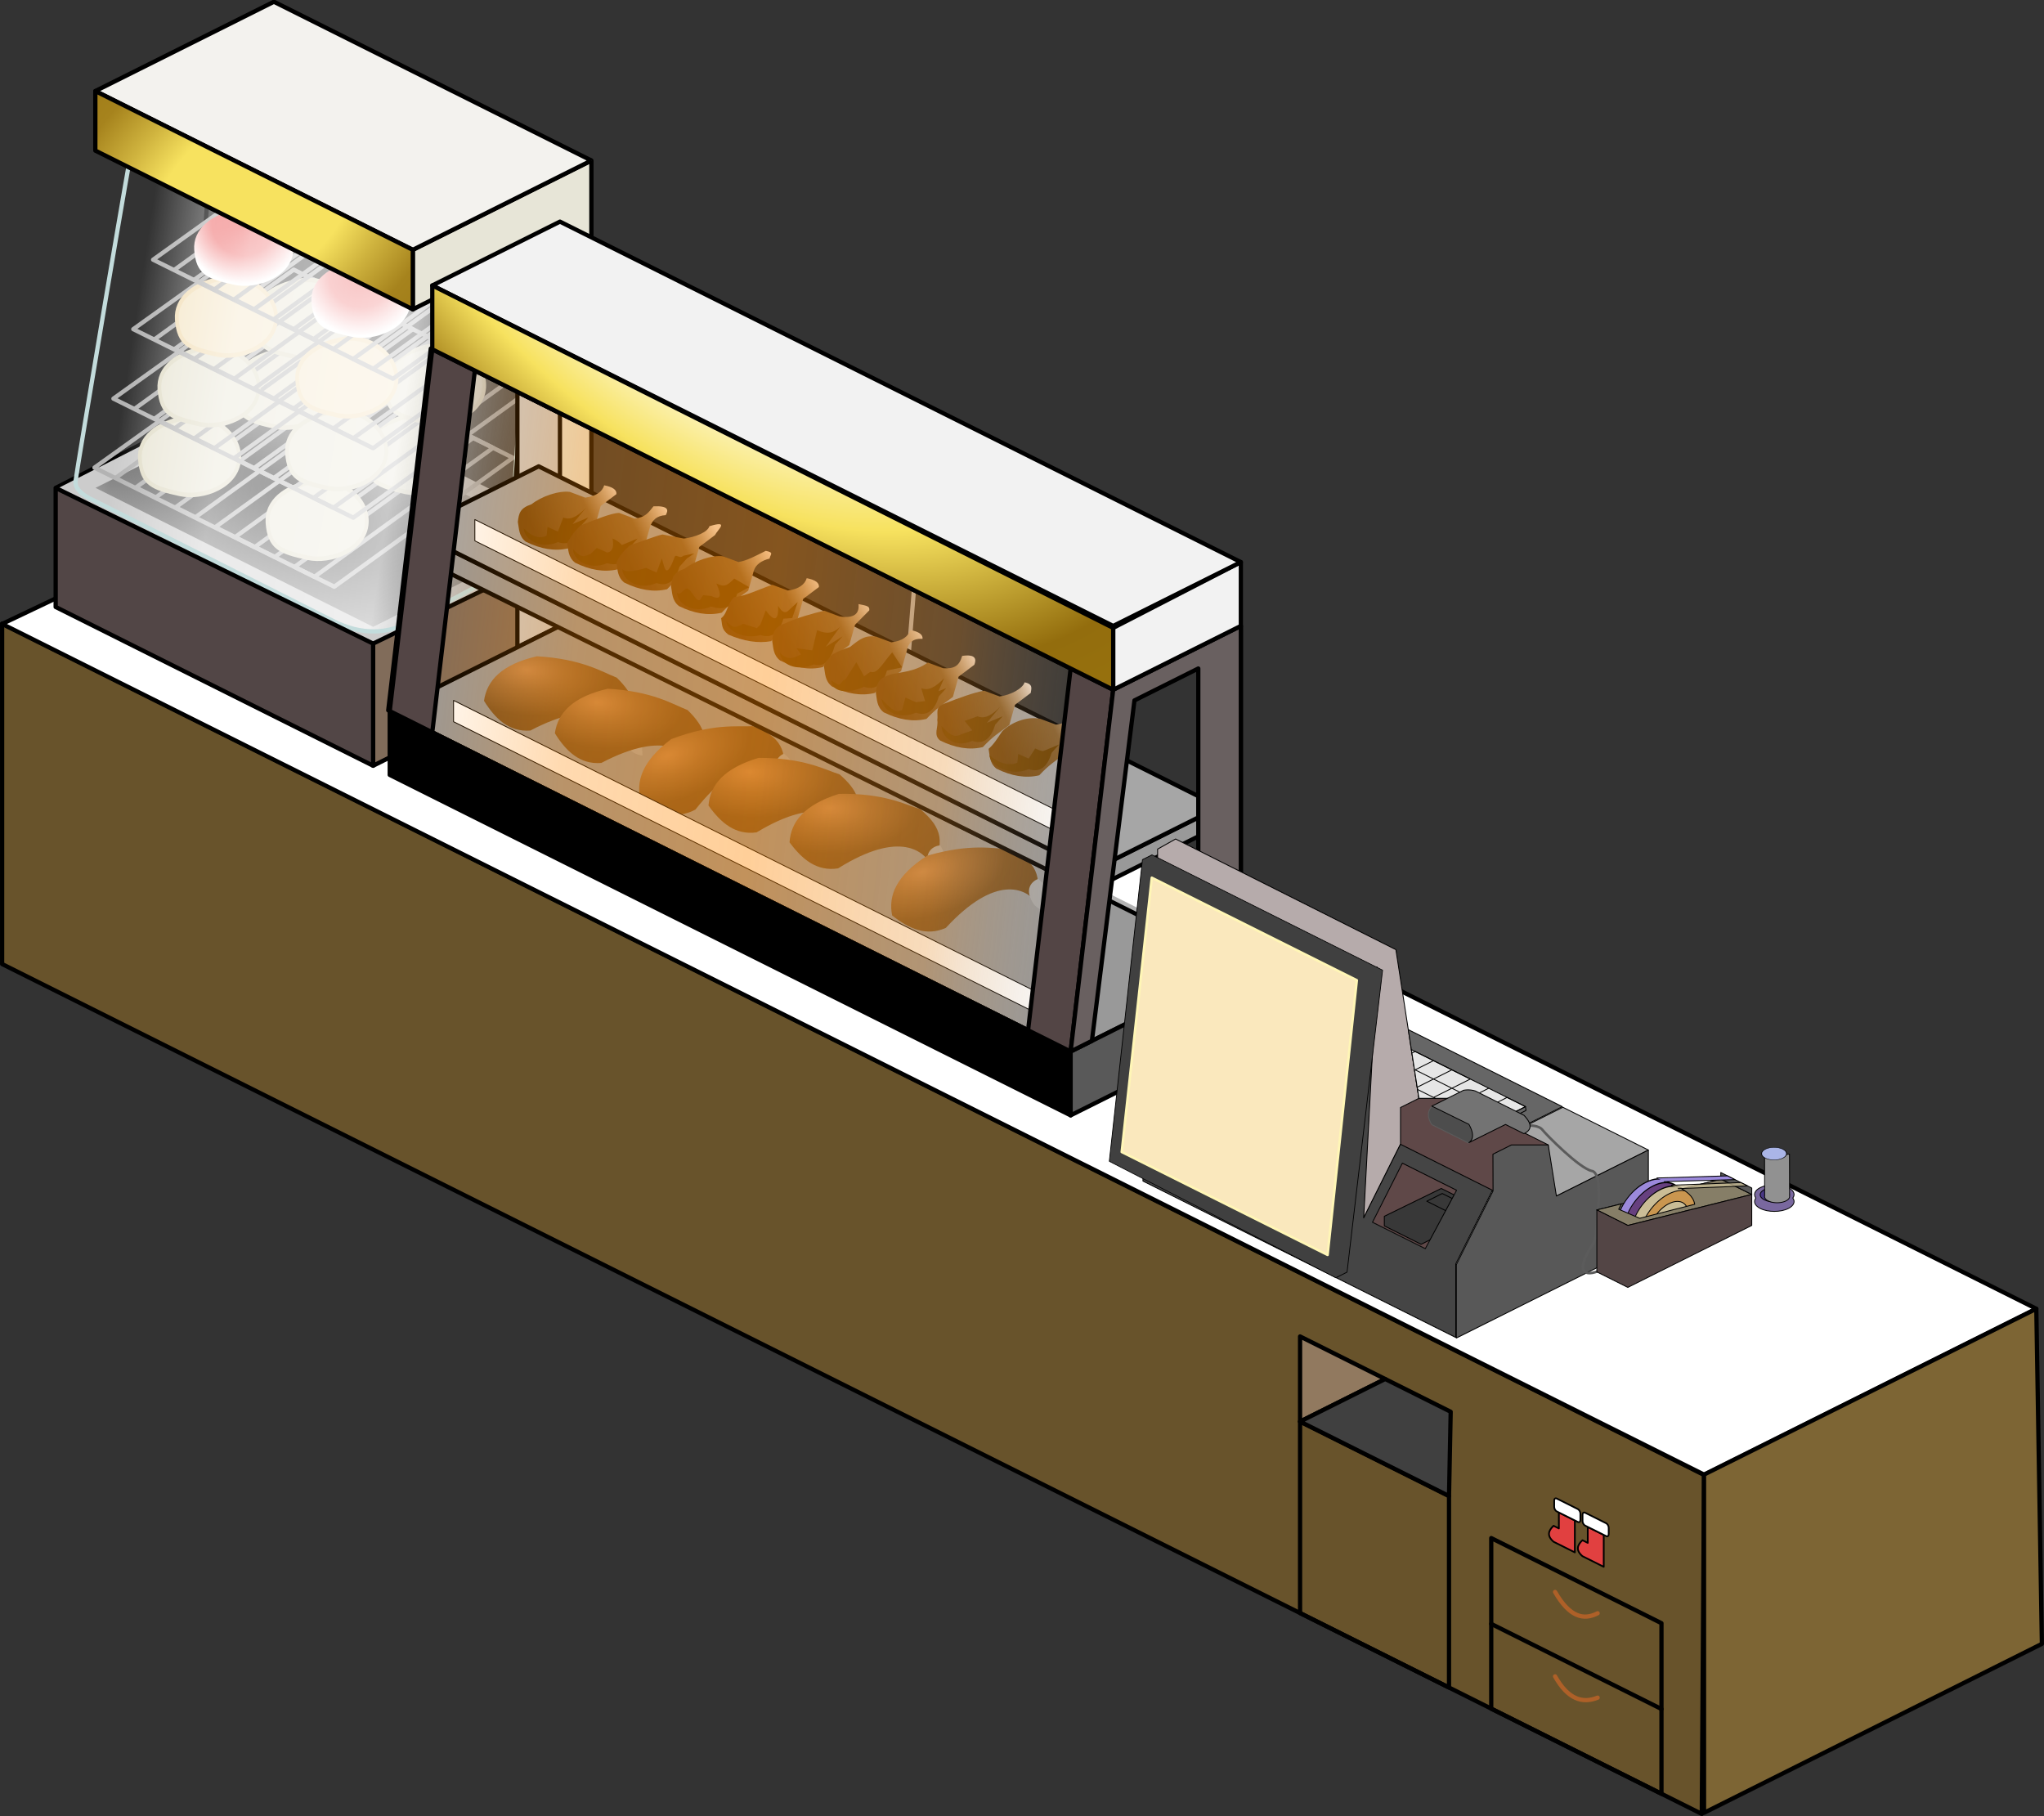 <svg width="240.576" height="213.733" xml:space="preserve" style="clip-rule:evenodd;fill-rule:evenodd;stroke-linejoin:round;stroke-miterlimit:1.5" xmlns="http://www.w3.org/2000/svg"><rect width="100%" height="100%" fill="#333333" stroke="none"/><path d="M561.631 309.834v-40.07l22.437 11.218 177.875 88.978-.266 39.897z" style="fill:#68532b;stroke:#000;stroke-width:.5px" transform="translate(-561.38 -196.374)"/><path d="M736.292 357.741v-20.076l20.036 10.018v20.075z" style="fill:none;stroke:#000;stroke-width:.5px;stroke-linecap:round" transform="translate(-560.775 -156.647)"/><path d="m736.292 347.723 20.036 10.018" style="fill:none;stroke:#000;stroke-width:.5px;stroke-linecap:round" transform="translate(-560.775 -156.606)"/><path d="M743.806 353.358c1.51 2.678 3.204 3.233 5.008 2.504" style="fill:none;stroke:#ae6028;stroke-width:.5px;stroke-linecap:round" transform="translate(-560.775 -156.063)"/><path d="M745.953 339.406v-1.879l1.879.939v3.757l-2.505-1.252c-.814-.699-.616-1.304 0-1.878zm-3.4-1.7v-1.879l1.879.939v3.757l-2.505-1.252c-.814-.699-.616-1.304 0-1.878z" style="fill:#e14040;stroke:#000;stroke-width:.2px;stroke-linecap:round" transform="translate(-559.075 -157.822)"/><path d="M750.117 336.408c0-.209-.136-.446-.303-.53l-2.473-1.237c-.168-.083-.303.019-.303.227v.758c0 .209.135.446.303.53l2.473 1.236c.167.084.303-.018.303-.227zm-3.335-1.668c0-.209-.136-.446-.303-.53l-2.474-1.236c-.167-.084-.303.018-.303.227v.757c0 .209.136.446.303.53l2.474 1.237c.167.083.303-.018.303-.227z" style="fill:#fff;stroke:#000;stroke-width:.2px;stroke-linecap:round" transform="translate(-560.775 -156.606)"/><path d="M743.806 343.341c1.702 2.959 3.365 3.362 5.008 2.504" style="fill:none;stroke:#ae6028;stroke-width:.5px;stroke-linecap:round" transform="translate(-560.775 -155.98)"/><path d="M495.87 197.459V174.92l17.531 8.765v22.54z" style="fill:none;stroke:#000;stroke-width:.5px" transform="translate(-342.853 -7.614)"/><path d="M495.87 174.92v-10.018l10.018 5.009z" style="fill:#91795f;stroke:#000;stroke-width:.5px" transform="translate(-342.853 -7.614)"/><path d="m505.888 169.911 7.709 3.855-.196 9.919-17.531-8.765z" style="fill:#404040;stroke:#000;stroke-width:.5px" transform="translate(-342.853 -7.614)"/><path d="m520.914 290.163 40.07-19.076 199.351 99.676-39.069 19.535z" style="fill:#fff;stroke:#000;stroke-width:.5px" transform="translate(-520.664 -216.732)"/><path d="m801.101 350.075-.655-39.437-39.11 19.514v39.805z" style="fill:#7d6534;stroke:#000;stroke-width:.5px;stroke-linecap:round" transform="translate(-560.775 -156.606)"/><path d="m612.325 145.493 8.668-4.431 1.349-20.613-6.261 3.131" style="fill:none;stroke:#000;stroke-width:.27px" transform="translate(-1135.435 -213.92) scale(1.865)"/><path d="m519.596 307.313 25.11-12.808 37.626 18.813-25.363 12.362z" style="fill:#ccc" transform="translate(-512.81 -249.832)"/><path d="m614.838 145.489 11.261-5.631 17.531 8.766-11.27 5.635z" style="fill:url(#a)" transform="translate(-1135.435 -213.92) scale(1.865)"/><path d="m617.224 142.989 15.136 7.513 11.27-8.139-15.027-7.513z" style="fill:none;stroke:#b3b3b3;stroke-width:.27px" transform="translate(-1140.005 -211.635) scale(1.865)"/><path d="m618.586 143.615 11.27-8.139 1.252.626-11.27 8.139 1.252.626 11.27-8.139 1.252.626-11.27 8.139 1.253.626 11.269-8.139 1.253.626-11.27 8.139 3.756 1.879 11.27-8.14 1.252.627-11.269 8.139 1.252.626 11.27-8.139-3.757-1.879-11.288 8.149-1.234-.635 11.27-8.14" style="fill:none;stroke:#b3b3b3;stroke-width:.27px" transform="translate(-1140.005 -211.635) scale(1.865)"/><path d="M643.457 111.194c1.368-.195 2.752.708 2.677 1.742-.081 1.127-1.82 1.68-3.005 1.461-1.359-.251-1.91-.428-2.004-1.461-.079-.872.848-1.53 2.332-1.742z" style="fill:#e9e6d6;stroke:#e1ddc8;stroke-width:.19px" transform="matrix(2.332 0 0 2.798 -1467.46 -269.884)"/><path d="M643.457 111.194c1.368-.195 2.752.708 2.677 1.742-.081 1.127-1.82 1.68-3.005 1.461-1.359-.251-1.91-.428-2.004-1.461-.079-.872.848-1.53 2.332-1.742z" style="fill:#e9e6d6;stroke:#e1ddc8;stroke-width:.19px" transform="matrix(2.332 0 0 2.798 -1452.091 -262.2)"/><path d="M643.457 111.194c1.368-.195 2.752.708 2.677 1.742-.081 1.127-1.82 1.68-3.005 1.461-1.359-.251-1.91-.428-2.004-1.461-.079-.872.848-1.53 2.332-1.742z" style="fill:#e9e6d6;stroke:#e1ddc8;stroke-width:.19px" transform="matrix(2.332 0 0 2.798 -1478.635 -261.96)"/><path d="M643.457 111.194c1.368-.195 2.752.708 2.677 1.742-.081 1.127-1.82 1.68-3.005 1.461-1.359-.251-1.91-.428-2.004-1.461-.079-.872.848-1.53 2.332-1.742z" style="fill:#e9e6d6;stroke:#e1ddc8;stroke-width:.19px" transform="matrix(2.332 0 0 2.798 -1463.617 -254.451)"/><path d="m617.224 142.989 15.136 7.513 11.27-8.139-15.027-7.513z" style="fill:none;stroke:#b3b3b3;stroke-width:.27px" transform="translate(-1137.771 -219.76) scale(1.865)"/><path d="m618.586 143.615 11.27-8.139 1.252.626-11.27 8.139 1.252.626 11.27-8.139 1.252.626-11.27 8.139 1.253.626 11.269-8.139 1.253.626-11.27 8.139 3.756 1.879 11.27-8.14 1.252.627-11.269 8.139 1.252.626 11.27-8.139-3.757-1.879-11.288 8.149-1.234-.635 11.27-8.14" style="fill:none;stroke:#b3b3b3;stroke-width:.27px" transform="translate(-1137.771 -219.76) scale(1.865)"/><path d="M643.457 111.194c1.368-.195 2.752.708 2.677 1.742-.081 1.127-1.82 1.68-3.005 1.461-1.359-.251-1.91-.428-2.004-1.461-.079-.872.848-1.53 2.332-1.742z" style="fill:#e9e6d6;stroke:#e1ddc8;stroke-width:.19px" transform="matrix(2.332 0 0 2.798 -1465.165 -278.1)"/><path d="M643.457 111.194c1.368-.195 2.752.708 2.677 1.742-.081 1.127-1.82 1.68-3.005 1.461-1.359-.251-1.91-.428-2.004-1.461-.079-.872.848-1.53 2.332-1.742z" style="fill:#e9e6d6;stroke:#e1ddc8;stroke-width:.19px" transform="matrix(2.332 0 0 2.798 -1449.796 -270.416)"/><path d="M643.457 111.194c1.368-.195 2.752.708 2.677 1.742-.081 1.127-1.82 1.68-3.005 1.461-1.359-.251-1.91-.428-2.004-1.461-.079-.872.848-1.53 2.332-1.742z" style="fill:#e9e6d6;stroke:#e1ddc8;stroke-width:.19px" transform="matrix(2.332 0 0 2.798 -1476.34 -270.177)"/><path d="M643.457 111.194c1.368-.195 2.752.708 2.677 1.742-.081 1.127-1.82 1.68-3.005 1.461-1.359-.251-1.91-.428-2.004-1.461-.079-.872.848-1.53 2.332-1.742z" style="fill:#e9e6d6;stroke:#e1ddc8;stroke-width:.19px" transform="matrix(2.332 0 0 2.798 -1461.322 -262.667)"/><path d="m617.224 142.989 15.136 7.513 11.27-8.139-15.027-7.513z" style="fill:none;stroke:#b3b3b3;stroke-width:.27px" transform="translate(-1135.435 -227.935) scale(1.865)"/><path d="m618.586 143.615 11.27-8.139 1.252.626-11.27 8.139 1.252.626 11.27-8.139 1.252.626-11.27 8.139 1.253.626 11.269-8.139 1.253.626-11.27 8.139 3.756 1.879 11.27-8.14 1.252.627-11.269 8.139 1.252.626 11.27-8.139-3.757-1.879-11.288 8.149-1.234-.635 11.27-8.14" style="fill:none;stroke:#b3b3b3;stroke-width:.27px" transform="translate(-1135.435 -227.935) scale(1.865)"/><path d="M643.457 111.194c1.368-.195 2.752.708 2.677 1.742-.081 1.127-1.82 1.68-3.005 1.461-1.359-.251-1.91-.428-2.004-1.461-.079-.872.848-1.53 2.332-1.742z" style="fill:#f5e7c9;stroke:#f2deb6;stroke-width:.19px" transform="matrix(2.332 0 0 2.798 -1474.292 -278.374)"/><path d="M643.457 111.194c1.368-.195 2.752.708 2.677 1.742-.081 1.127-1.82 1.68-3.005 1.461-1.359-.251-1.91-.428-2.004-1.461-.079-.872.848-1.53 2.332-1.742z" style="fill:#f5e7c9;stroke:#f2deb6;stroke-width:.19px" transform="matrix(2.332 0 0 2.798 -1460.122 -271.218)"/><path d="m617.224 142.989 15.136 7.513 11.27-8.139-15.027-7.513z" style="fill:none;stroke:#b3b3b3;stroke-width:.27px" transform="translate(-1133.1 -236.11) scale(1.865)"/><path d="m618.586 143.615 11.27-8.139 1.252.626-11.27 8.139 1.252.626 11.27-8.139 1.252.626-11.27 8.139 1.253.626 11.269-8.139 1.253.626-11.27 8.139 3.756 1.879 11.27-8.14 1.252.627-11.269 8.139 1.252.626 11.27-8.139-3.757-1.879-11.288 8.149-1.234-.635 11.27-8.14" style="fill:none;stroke:#b3b3b3;stroke-width:.27px" transform="translate(-1133.1 -236.11) scale(1.865)"/><path d="M643.457 111.194c1.368-.195 2.752.708 2.677 1.742-.081 1.127-1.82 1.68-3.005 1.461-1.359-.251-1.91-.428-2.004-1.461-.079-.872.848-1.53 2.332-1.742z" style="fill:url(#b)" transform="matrix(2.332 0 0 2.798 -1472.243 -286.57)"/><path d="M643.457 111.194c1.368-.195 2.752.708 2.677 1.742-.081 1.127-1.82 1.68-3.005 1.461-1.359-.251-1.91-.428-2.004-1.461-.079-.872.848-1.53 2.332-1.742z" style="fill:url(#c)" transform="matrix(2.332 0 0 2.798 -1458.443 -280.456)"/><path d="m640.932 151.031 1.349-20.613-6.164 3.179-17.531-8.765c-.866-.426-1.277-.838-1.291-1.238-.016-.435-3.698 21.483-3.725 21.899-.029.439.367.858 1.259 1.252l14.971 7.542c1.821.929 3.503.868 5.064-.028z" style="fill:url(#d);stroke:#c3dcdc;stroke-width:.27px" transform="translate(-1135.42 -214.683) scale(1.865)"/><path d="m632.36 155.317 13.774-6.693v7.513l-13.774 6.887z" style="fill:#816c5a;stroke:#000;stroke-width:.27px" transform="translate(-1135.435 -213.92) scale(1.865)"/><path d="m612.325 145.493 20.035 9.824v7.707l-20.035-10.018z" style="fill:#524646;stroke:#000;stroke-width:.27px" transform="translate(-1135.435 -213.92) scale(1.865)"/><path d="m646.134 124.832-11.27 5.635v3.756l7.514-3.756-1.446 20.564 5.202-2.407z" style="fill:#e7e5d7;stroke:#000;stroke-width:.27px" transform="translate(-1135.435 -213.92) scale(1.865)"/><path d="m646.134 124.832-11.27 5.635-20.035-10.018 11.27-5.635 20.035 10.018" style="fill:#f3f2ee;stroke:#000;stroke-width:.27px" transform="translate(-1135.435 -213.92) scale(1.865)"/><path d="M614.829 120.449v3.757l20.035 10.017v-3.756z" style="fill:url(#e);stroke:#000;stroke-width:.27px" transform="translate(-1135.435 -213.92) scale(1.865)"/><path d="M535.941 362.75v-30.053l5.009 2.504v25.044z" style="fill:#ccc;stroke:#000;stroke-width:.5px" transform="translate(-475.044 -286.578)"/><path d="m703.735 268.835-38.419-19.21 2.575-31.634 36.314 18.157z" style="fill:none;stroke:#b3b3b3;stroke-width:.5px" transform="translate(-559.668 -156.612)"/><path d="m540.95 360.245-20.036 10.018 80.141 40.07 20.035-10.017z" style="fill:#999;stroke:#000;stroke-width:.5px" transform="translate(-475.044 -286.578)"/><path d="M520.914 370.263v7.513l80.141 40.07v-7.513z" style="stroke:#000;stroke-width:.5px" transform="translate(-475.044 -286.578)"/><path d="M621.09 400.316v-40.071l-15.026 7.513-5.009 42.575" style="fill:none;stroke:#000;stroke-width:.5px" transform="translate(-475.044 -286.578)"/><path d="M625.704 242.698c.34-2.415 2.101-4.284 6.227-5.243 5.326.314 7.618 1.824 9.393 2.512 1.911 1.877 2.998 3.78.83 6.822-.604-1.785-3.319-4.629-10.988-.596-2.5.195-4.127-1.357-5.462-3.495z" style="fill:url(#f)" transform="translate(-568.738 -160.216)"/><path d="M644.363 249.133c-.821-.077-1.643-.489-2.464-1.952-.678-2.266.728-2.766 1.45-2.782.739 1.376.968 3.358 1.014 4.734z" style="fill:#a9a9a9" transform="translate(-568.738 -160.216)"/><path d="M625.704 242.698c.34-2.415 2.101-4.284 6.227-5.243 5.326.314 7.618 1.824 9.393 2.512 1.911 1.877 2.998 3.78.83 6.822-.604-1.785-3.319-4.629-10.988-.596-2.5.195-4.127-1.357-5.462-3.495z" style="fill:url(#g)" transform="translate(-560.396 -156.399)"/><path d="M644.363 249.133c-.821-.077-1.643-.489-2.464-1.952-.678-2.266.728-2.766 1.45-2.782.739 1.376.968 3.358 1.014 4.734z" style="fill:#a9a9a9" transform="translate(-560.396 -156.399)"/><path d="M625.704 242.698c.34-2.415 2.101-4.284 6.227-5.243 5.326.314 7.618 1.824 9.393 2.512 1.911 1.877 2.998 3.78.83 6.822-.604-1.785-3.319-4.629-10.988-.596-2.5.195-4.127-1.357-5.462-3.495z" style="fill:url(#h)" transform="rotate(-23.974 1.12 1464.348)"/><path d="M644.363 249.133c-.821-.077-1.643-.489-2.464-1.952-.678-2.266.728-2.766 1.45-2.782.739 1.376.968 3.358 1.014 4.734z" style="fill:#a9a9a9" transform="rotate(-23.974 1.12 1464.348)"/><path d="M625.704 242.698c.34-2.415 2.101-4.284 6.227-5.243 5.326.314 7.618 1.824 9.393 2.512 1.911 1.877 2.998 3.78.83 6.822-.604-1.785-3.319-4.629-10.988-.596-2.5.195-4.127-1.357-5.462-3.495z" style="fill:url(#i)" transform="rotate(-3.432 -2113.797 9219.749)"/><path d="M644.363 249.133c-.821-.077-1.643-.489-2.464-1.952-.678-2.266.728-2.766 1.45-2.782.739 1.376.968 3.358 1.014 4.734z" style="fill:#a9a9a9" transform="rotate(-3.432 -2113.797 9219.749)"/><path d="M625.704 242.698c.34-2.415 2.101-4.284 6.227-5.243 5.326.314 7.618 1.824 9.393 2.512 1.911 1.877 2.998 3.78.83 6.822-.604-1.785-3.319-4.629-10.988-.596-2.5.195-4.127-1.357-5.462-3.495z" style="fill:url(#j)" transform="rotate(-4.348 -1531.632 7188.192)"/><path d="M644.363 249.133c-.821-.077-1.643-.489-2.464-1.952-.678-2.266.728-2.766 1.45-2.782.739 1.376.968 3.358 1.014 4.734z" style="fill:#a9a9a9" transform="rotate(-4.348 -1531.632 7188.192)"/><path d="M625.704 242.698c.34-2.415 2.101-4.284 6.227-5.243 5.326.314 7.618 1.824 9.393 2.512 1.911 1.877 2.998 3.78.83 6.822-.604-1.785-3.319-4.629-10.988-.596-2.5.195-4.127-1.357-5.462-3.495z" style="fill:url(#k)" transform="rotate(-19.588 -25.544 1683.422)"/><path d="M644.363 249.133c-.821-.077-1.643-.489-2.464-1.952-.678-2.266.728-2.766 1.45-2.782.739 1.376.968 3.358 1.014 4.734z" style="fill:#a9a9a9" transform="rotate(-19.588 -25.544 1683.422)"/><path d="M528.428 371.515v-2.504l70.123 35.061v2.505z" style="fill:#fff;stroke:#000;stroke-width:.1px" transform="translate(-475.044 -286.578)"/><path d="m618.586 381.533-15.027 7.513-80.14-40.071-.313 2.661 80.175 39.775 15.305-7.652z" style="fill:#999;stroke:#000;stroke-width:.5px" transform="translate(-475.044 -286.578)"/><path d="m523.419 348.975 15.026-7.513 80.141 40.071-15.027 7.513z" style="fill:#a6a6a6;stroke:#000;stroke-width:.5px" transform="translate(-475.044 -286.578)"/><path d="M530.932 350.228v-2.505l72.627 36.314v2.504z" style="fill:#fff;stroke:#000;stroke-width:.1px" transform="translate(-475.044 -286.578)"/><path d="M627.848 214.5c-1.313-.178-3.339.524-4.514 1.452-1.366.459-1.487 1.062-1.608 2.074.15.796.092 1.676.933 2.334 1.744.862 3.425 1.16 5.03.777 1.125-1.211 1.851-1.656 3.114-2.59l.671-2.387 1.85-1.395c.058-.481-.386-.838-1.435-1.043-.213.715-.91 1.291-2.229 1.452z" style="fill:url(#l)" transform="translate(-560.775 -156.607)"/><path d="M626.445 220.411c-2.113.909-3.992-.326-4.031-1.63.899.937 1.798 1.313 2.697.867l.104-1.023 1.23.542.625-1.655c.821.365 1.728-.14 2.687-1.158l-1.601 1.932 1.867-.774-.882.981c-.535 1.803-1.47 2.328-2.696 1.918z" style="fill:#6e4200" transform="translate(-560.775 -156.607)"/><path d="M627.848 214.5c-1.036.03-2.893.859-4.514 1.452-1.128 1.078-1.274 1.617-1.608 2.074.15.796.092 1.676.933 2.334 1.744.862 3.425 1.16 5.03.777 1.125-1.211 1.851-1.656 3.114-2.59l.671-2.387c.266-.777.772-1.34 1.85-1.395.333-.581.383-1.117-1.435-1.043-.622.797-1.015 1.312-2.229 1.452z" style="fill:url(#m)" transform="translate(-554.973 -154.136)"/><path d="M626.445 220.411c-2.113.909-3.992-.326-4.031-1.63.899.937 1.189.974 2.087.528l.714-.684 1.23.542c.52-.084.827-.488.625-1.655.821.365 1.086.774 1.086.774l1.867-.774-.882.981c-.535 1.803-1.47 2.328-2.696 1.918z" style="fill:#6e4200" transform="translate(-554.973 -154.136)"/><path d="M627.143 214.693c-.928.207-2.207.758-3.809 1.259-1.155 1.039-1.337 1.476-1.608 2.074.15.796.092 1.676.933 2.334 1.744.862 3.425 1.16 5.03.777 1.125-1.211 1.851-1.656 3.114-2.59l.671-2.387 1.85-1.395c.309-.637 1.784-1.788-.656-1.043-.213.715-1.689 1.291-3.008 1.452z" style="fill:url(#n)" transform="translate(-549.172 -151.79)"/><path d="M626.445 220.411c-2.113.909-3.992-.326-4.031-1.63.554.591 2.801-.156 2.801-.156l1.23.542.625-1.655c.314.989.45 2.694 1.503-.17.152-.415.61.288 1.015-.142l1.302-.28-.867.592-.882.981c-.535 1.803-1.47 2.328-2.696 1.918z" style="fill:#6e4200" transform="translate(-549.172 -151.79)"/><path d="M627.848 214.5c-1.313-.178-3.339.524-4.514 1.452-1.366.459-1.487 1.062-1.608 2.074.15.796.092 1.676.933 2.334 1.744.862 3.425 1.16 5.03.777 1.125-1.211 1.851-1.656 3.114-2.59l.671-2.387c.248-.696.88-1.151 1.85-1.395.058-.481.595-.702-.453-.907-1.277.633-2.166 1.134-3.211 1.316z" style="fill:url(#o)" transform="translate(-542.742 -149.028)"/><path d="M626.445 220.411c-2.113.909-3.992-.326-4.031-1.63.45.468.831-.625 1.281-.47.449.156.966 1.56 1.416 1.337l.379-.569.955.088c.956.459 1.377.241.618-1.466.821.365 1.134.433 2.093-.585l1.762 1.023-1.405.76c-.535 1.803-1.842 1.922-3.068 1.512z" style="fill:#6e4200" transform="translate(-542.742 -149.028)"/><path d="M627.848 214.5c-1.17.36-3.121 1.343-4.514 1.452-.834.827-.754 1.913-1.517 2.48.15.797.001 1.27.842 1.928 1.818.79 3.532 1.051 5.03.777 1.125-1.211 1.851-1.656 3.114-2.59l.671-2.387 1.85-1.395c.058-.481-.386-.838-1.435-1.043-.213.715-.91 1.291-2.229 1.452z" style="fill:url(#p)" transform="translate(-536.94 -145.675)"/><path d="M626.445 220.411c-2.003.58-3.921-.54-4.031-1.63.899.937 1.112.753 2.01.307l1.604.518.417-.439.625-1.655c.45.63 1.544 1.954 1.454-.474-.009-.25.529 1.245 1.267.444l1.034-.948-.642 1.875-1.042.084c-.535 1.803-1.47 2.328-2.696 1.918z" style="fill:#6e4200" transform="translate(-536.94 -145.675)"/><path d="M627.848 214.5c-1.261.291-3.301.868-4.514 1.452-1.366.459-1.487 1.062-1.608 2.074.15.796.092 1.676.933 2.334 1.744.862 3.425 1.16 5.03.777 1.125-1.211 1.851-1.656 3.114-2.59l.671-2.387 1.681-1.697c.057-.482-.217-.536-1.266-.741.127 1.2-.618 1.709-2.229 1.452z" style="fill:url(#q)" transform="translate(-530.843 -142.626)"/><path d="M626.648 220.818c-2.113.909-3.959-.056-3.997-1.36.899.937 1.561.636 2.46.19l-.505-.718 1.839.237.574-2.382c.821.365 1.779.587 2.738-.431l-1.737 2.405 2.003-1.247-.882.981c-.535 1.803-1.267 2.734-2.493 2.325z" style="fill:#6e4200" transform="translate(-530.843 -142.626)"/><path d="M627.848 214.5c-1.313-.178-1.878.287-3.053 1.215-.671.226-2.03.73-2.247 1.057-.226.338-.761.739-.822 1.254.15.796.092 1.676.933 2.334 1.744.862 3.425 1.16 5.03.777 1.125-1.211 1.851-1.656 3.114-2.59l.671-2.387c.177-.831.588-1.467 1.85-1.395.058-.481-.386-.838-1.435-1.043-.213.715-.91 1.291-2.229 1.452z" style="fill:url(#r)" transform="translate(-524.744 -139.577)"/><path d="M626.445 220.411c-2.113.909-3.794.564-3.832-.74 1.372.937.753.287 1.651-.158l1.274-2.001.907 1.655.756-.529c.82.365 1.597-1.266 2.556-2.284l1.163 1.767-1.779.372c-.535 1.803-1.47 2.328-2.696 1.918z" style="fill:#6e4200" transform="translate(-524.744 -139.577)"/><path d="M627.848 214.5c-1.567 1.156-3.454 1.125-4.514 1.452-1.366.459-1.487 1.062-1.608 2.074.15.796.092 1.676.933 2.334 1.744.862 3.425 1.16 5.03.777 1.125-1.211 1.851-1.656 3.114-2.59l.671-2.387 1.85-1.395c.242-.619.214-1.288-1.435-1.043-.338 1.215-.969 1.525-2.229 1.452z" style="fill:url(#s)" transform="translate(-518.646 -136.527)"/><path d="M626.445 220.411c-2.113.909-3.992-.326-4.031-1.63.899.937 1.509 1.746 2.407 1.301l.394-1.457 1.23.542 1.082-.128-.457-1.527c.821.365 1.728-.14 2.687-1.158l-.65 1.517.916-.359-.882.981c-.535 1.803-1.47 2.328-2.696 1.918z" style="fill:#6e4200" transform="translate(-518.646 -136.527)"/><path d="M627.848 214.5c-1.101.162-3.1.907-4.514 1.452-1.366.459-.884 1.018-1.005 2.03.15.797-.511 1.72.33 2.378 1.744.862 3.425 1.16 5.03.777 1.125-1.211 1.851-1.656 3.114-2.59l.671-2.387 1.85-1.395c.058-.481.326-1.044-.723-1.249-.213.715-1.622 1.497-2.941 1.658z" style="fill:url(#t)" transform="translate(-512.009 -133.209)"/><path d="M626.445 220.411c-2.113.909-3.586-.462-3.624-1.766.898.938 1.391 1.449 2.29 1.003l1.334-.481-.905-1.112 1.53-.543c.821.365 1.728-.14 2.687-1.158l-1.601 1.932 1.867-.774-.882.981c-.535 1.803-1.47 2.328-2.696 1.918z" style="fill:#6e4200" transform="translate(-512.009 -133.209)"/><path d="M627.848 214.5c-1.621-.362-3.49.434-4.514 1.452-.659.964-.93 1.46-1.608 2.074.15.796.092 1.676.933 2.334 1.744.862 3.425 1.16 5.03.777 1.125-1.211 1.851-1.656 3.114-2.59l.671-2.387 1.85-1.395c.058-.481-.386-.838-1.435-1.043-.213.715-.91 1.291-2.229 1.452z" style="fill:url(#u)" transform="translate(-505.371 -129.89)"/><path d="M626.445 220.411c-2.113.909-4.576-.377-4.614-1.681.898.937 2.381 1.364 3.28.918l.104-1.023 1.23.542.761-1.185c.82.365.95.304.95.304l1.867-.774-.882.981c-.535 1.803-1.47 2.328-2.696 1.918z" style="fill:#6e4200" transform="translate(-505.371 -129.89)"/><path d="m520.914 370.263 5.009-42.575 80.141 40.07-5.009 42.575z" style="fill:url(#v);stroke:#000;stroke-width:.5px" transform="translate(-475.22 -286.663)"/><path d="m525.923 372.767 5.009-42.575-5.009-2.504-5.009 42.575zm80.141-5.009-5.009-2.504-5.009 42.575 5.009 2.504z" style="fill:#534545;stroke:#000;stroke-width:.5px" transform="translate(-475.044 -286.578)"/><path d="m601.055 410.333 20.035-10.017v7.513l-20.035 10.017z" style="fill:#595959;stroke:#000;stroke-width:.5px" transform="translate(-475.044 -286.578)"/><path d="m601.055 410.333 5.009-42.575 15.026-7.513v40.071l-5.009 2.504v-37.566l-7.513 3.757-5.009 40.07z" style="fill:#696060;stroke:#000;stroke-width:.5px" transform="translate(-475.044 -286.578)"/><path d="M606.064 367.758v-7.281l15.026-7.745v7.513z" style="fill:#f2f2f2;stroke:#000;stroke-width:.5px" transform="translate(-475.044 -286.578)"/><path d="m525.923 320.175 15.027-7.513 80.14 40.07-15.026 7.513z" style="fill:#f2f2f2;stroke:#000;stroke-width:.5px" transform="translate(-475.044 -286.578)"/><path d="m606.064 360.477-80.141-40.302v7.513l80.141 40.07z" style="fill:url(#w);stroke:#000;stroke-width:.5px" transform="translate(-475.044 -286.578)"/><path d="m318.058 345.219 1.253-.626 2.512.004 6.253 3.126h-2.505l-1.26.622z" style="fill:none;stroke:#000;stroke-width:.06px;stroke-linecap:round" transform="translate(-385.017 -466.466) scale(1.729)"/><path d="m323.075 333.953 6.253 3.135v2.496l-6.261-3.131v.021z" style="fill:none;stroke:#000;stroke-width:.06px;stroke-linecap:round" transform="translate(-393.69 -446.99) scale(1.729)"/><path d="m722.306 300.447 3.518-6.955-.224-2.222.006-4.326 2.165-1.083 4.399.003 10.754 5.409-6.5 5.409h-4.22l-3.68 6.874z" style="fill:#5f4848" transform="translate(-560.775 -156.607)"/><path d="m325.571 352.732-3.876 1.893v.654l2.504 1.252 3.812-1.906v-.673z" style="fill:#383838;stroke:#000;stroke-width:.06px;stroke-linecap:round" transform="translate(-393.276 -470) scale(1.729)"/><path d="m13.748 8.941 14.996 7.533 1.567 10.119-1.253.626v2.504l-2.502 5.005-2.068-1.029-11.966-22.817V9.63Z" style="fill:#b6abab;stroke:#000;stroke-width:.06px;stroke-linecap:round" transform="translate(114.597 83.282) scale(1.729)"/><path d="m326.824 348.349-1.051.526 1.812.906 1.051-.526z" style="fill:none;stroke:#000;stroke-width:.06px;stroke-linecap:round" transform="translate(-395.329 -461.831) scale(1.729)"/><path d="m328.076 351.48 6.816-3.408-5.822-2.912-3.06 1.53 2.066 1.033z" style="fill:#a6a6a6;stroke:#000;stroke-width:.06px;stroke-linecap:round" transform="translate(-385.017 -466.466) scale(1.729)"/><path d="m321.823 360.867 13.069-6.534v-6.261l-6.261 3.13-.555-3.479h-2.505l-1.26.63.008 2.501-2.496 5.013z" style="fill:#585858;stroke:#000;stroke-width:.06px;stroke-linecap:round" transform="translate(-385.017 -466.466) scale(1.729)"/><path d="m40.07 27.16-10.483-5.241.724 4.674h2.504l4.195 2.097z" style="fill:#666;stroke:#000;stroke-width:.06px;stroke-linecap:round" transform="translate(114.597 83.282) scale(1.729)"/><path d="m29.797 23.276 7.769 3.884-1.808.904-2.943-1.471h-2.504z" style="fill:#e6e6e6;stroke:#000;stroke-width:.06px;stroke-linecap:round" transform="translate(114.597 83.282) scale(1.729)"/><path d="m37.566 27.16.034.261-1.564.782.278-.139v-.277" style="fill:none;stroke:#000;stroke-width:.06px;stroke-linecap:round" transform="translate(114.597 83.282) scale(1.729)"/><path d="m35.062 25.908-1.808.904 1.252.626 1.808-.904 1.252.626-1.252.627-6.261-3.131 1.252-.626 1.252.626-2.363 1.182.023.153 1.205.602-.117-.059 2.504-1.252-3.756-1.878-.219.109" style="fill:none;stroke:#000;stroke-width:.06px;stroke-linecap:round" transform="translate(114.597 83.282) scale(1.729)"/><path d="m27.463 17.656-15.935 13.29v1.282l21.295 10.647v-5.008l2.496-5.013-6.261-3.131-2.504 5.009zm1.725 13.352-2.035 4.023 3.596 1.799 2.129-3.976z" style="fill:#454545;stroke:#000;stroke-width:.06px;stroke-linecap:round" transform="translate(114.591 83.28) scale(1.729)"/><path d="m299.493 348.84 5.867-20.536.707-.325 14.316 7.848-6.033 20.557-.832.382z" style="fill:#404040;stroke:#000;stroke-width:.05px;stroke-linecap:round" transform="matrix(1.729 0 .304 1.729 -493.306 -466.466)"/><path d="m299.55 348.144 14.015 7.007 1.989-18.698-13.957-6.978z" style="fill:#fae8bd;stroke:#fff6b6;stroke-width:.17px;stroke-linecap:round" transform="translate(-385.897 -466.363) scale(1.729)"/><path d="M320.555 342.71c-.305-.471-.322-.894.008-1.256l2.496 1.256c.35.587.329.994 0 1.253z" style="fill:#4d4d4d;stroke:#5b5b5b;stroke-width:.06px;stroke-linecap:round" transform="translate(-385.716 -460.185) scale(1.729)"/><path d="M451.119-33.575c.746 0 1.788-.065 2.259.559.356.471 4.34 4.527 5.782 4.794 1.083.2.816 3.645.736 4.242-.231 1.728-.059 3.482-.688 4.453-4.159 6.418 4.621 2.525 6.102-2.921" style="fill:none;stroke:#5b5b5b;stroke-width:.3px;stroke-linecap:round" transform="translate(-271.794 166.034)"/><path d="M326.824 343.341c.525-.243.591-.638 0-1.253l-3.304-1.652a1.706 1.706 0 0 0-.807-.049l-2.158 1.079 2.524 1.242c.331.591.326 1.004 0 1.244l2.492-1.238z" style="fill:#737373;stroke:#000;stroke-width:.06px;stroke-linecap:round" transform="translate(-385.716 -460.213) scale(1.729)"/><path d="M750.631 316.32c-.312-.414-.135-.899.531-1.232.907-.454 2.38-.454 3.287 0 .666.333.843.818.531 1.232.312.414.135.9-.531 1.233-.907.454-2.38.454-3.287 0-.666-.333-.843-.819-.531-1.233z" style="fill:#79689f;stroke:#000;stroke-width:.1px;stroke-linecap:round" transform="translate(-543.97 -175.323)"/><path d="M751.162 315.088c.907-.454 2.38-.454 3.287 0 .907.453.907 1.19 0 1.643-.907.454-2.38.454-3.287 0-.907-.453-.907-1.19 0-1.643z" style="fill:#483684;stroke:#000;stroke-width:.13px;stroke-linecap:round" transform="matrix(.741 0 0 .741 -348.935 -93.478)"/><path d="M745.927 315.701c0 .271-.207.543-.621.75-.828.414-2.172.414-3 0-.345-.173-.547-.39-.604-.615v0a.54.54 0 0 1-.001-.268l-.016-6.885 4.224-.135z" style="fill:#919191;stroke:#000;stroke-width:.14px;stroke-linecap:round" transform="matrix(.695 0 0 .695 -307.786 -78.596)"/><circle cx="743.5" cy="315.5" r="1.5" style="fill:#aab5e7;stroke:#000;stroke-width:.1px;stroke-linecap:round" transform="scale(.982 .491) rotate(-45 431.023 936.827)"/><path d="m661.161 355.236 20.076-4.988" style="fill:none;stroke:#000;stroke-width:.14px;stroke-linecap:round" transform="translate(-293.377 -116.212) scale(.728)"/><ellipse cx="751.8" cy="620.693" rx="5.6" ry="4.48" style="fill:#9b89db;stroke:#000;stroke-width:.19px;stroke-linecap:round" transform="matrix(.608 -.304 0 .76 -263.38 -100.624)"/><ellipse cx="751.8" cy="620.693" rx="5.6" ry="4.48" style="fill:#67407f;stroke:#000;stroke-width:.19px;stroke-linecap:round" transform="matrix(.608 -.304 0 .76 -262.528 -100.198)"/><path d="M751.8 616.213c1.184 0 2.283.295 3.188.798 1.457.809 2.412 2.157 2.412 3.682 0 2.473-2.509 4.48-5.6 4.48-3.091 0-5.6-2.007-5.6-4.48 0-2.472 2.509-4.48 5.6-4.48z" style="fill:#cabd97;stroke:#000;stroke-width:.19px;stroke-linecap:round" transform="matrix(.608 -.304 0 .76 -261.677 -99.773)"/><path d="M672.43 352.732c2.765-1.382 5.009-.26 5.009 2.504 0 2.765-2.244 6.131-5.009 7.514-2.764 1.382-5.008.26-5.008-2.505 0-2.187 1.405-4.752 3.361-6.412a8.306 8.306 0 0 1 1.647-1.101zm0 1.695c1.829-.914 3.314-.172 3.314 1.657s-1.485 4.056-3.314 4.97c-1.828.915-3.313.172-3.313-1.656 0-1.829 1.485-4.056 3.313-4.971z" style="fill:#ca964f;stroke:#000;stroke-width:.15px;stroke-linecap:round" transform="translate(-260.826 -99.347) scale(.68)"/><path d="m681.196 350.269-6.288 1.552c.496.355 1.827 1.034 2.072 2.498l-8.897 2.27-3.393-1.466.432-.871-3.961.984 5.008 2.505 20.036-5.009z" style="fill:#867e67;stroke:#000;stroke-width:.14px;stroke-linecap:round" transform="translate(-293.377 -116.212) scale(.728)"/><path d="m681.196 350.228 5.009 2.504v-1.041l-5.009-2.505v1.042l5.009 2.504" style="fill:#595959;stroke:#000;stroke-width:.14px;stroke-linecap:round" transform="translate(-293.377 -116.212) scale(.728)"/><path d="m673.204 351.241 11.233-.434 1.083.541-11.211.445" style="fill:#cabd97;fill-opacity:.77;stroke:#000;stroke-width:.14px;stroke-linecap:round" transform="translate(-293.377 -116.212) scale(.728)"/><path d="m672.036 350.656 11.453-.323-1.21-.605-11.412.344" style="fill:#9b89db;stroke:#000;stroke-width:.14px;stroke-linecap:round" transform="translate(-293.377 -116.212) scale(.728)"/><path d="m661.161 365.254 5.008 2.504 20.036-10.017v-5.009l-20.036 5.009-5.008-2.505z" style="fill:#534545;stroke:#000;stroke-width:.14px;stroke-linecap:round" transform="translate(-293.377 -116.212) scale(.728)"/><defs><linearGradient id="d" x1="0" y1="0" x2="1" y2="0" gradientUnits="userSpaceOnUse" gradientTransform="rotate(8.622 -607.276 4160.65) scale(33.903)"><stop offset="0" style="stop-color:white;stop-opacity:0"/><stop offset=".09" style="stop-color:white;stop-opacity:.31"/><stop offset=".19" style="stop-color:white;stop-opacity:.59"/><stop offset=".52" style="stop-color:white;stop-opacity:.7"/><stop offset="1" style="stop-color:black;stop-opacity:0"/></linearGradient><linearGradient id="l" x1="0" y1="0" x2="1" y2="0" gradientUnits="userSpaceOnUse" gradientTransform="rotate(153.435 291.505 182) scale(11.005)"><stop offset="0" style="stop-color:#f0e2d6;stop-opacity:1"/><stop offset=".18" style="stop-color:#bba081;stop-opacity:1"/><stop offset=".39" style="stop-color:#896230;stop-opacity:1"/><stop offset="1" style="stop-color:#74470e;stop-opacity:1"/></linearGradient><linearGradient id="m" x1="0" y1="0" x2="1" y2="0" gradientUnits="userSpaceOnUse" gradientTransform="rotate(153.435 291.505 182) scale(11.005)"><stop offset="0" style="stop-color:#f0e2d6;stop-opacity:1"/><stop offset=".18" style="stop-color:#bba081;stop-opacity:1"/><stop offset=".39" style="stop-color:#896230;stop-opacity:1"/><stop offset="1" style="stop-color:#74470e;stop-opacity:1"/></linearGradient><linearGradient id="n" x1="0" y1="0" x2="1" y2="0" gradientUnits="userSpaceOnUse" gradientTransform="rotate(153.435 291.505 182) scale(11.005)"><stop offset="0" style="stop-color:#f0e2d6;stop-opacity:1"/><stop offset=".18" style="stop-color:#bba081;stop-opacity:1"/><stop offset=".39" style="stop-color:#896230;stop-opacity:1"/><stop offset="1" style="stop-color:#74470e;stop-opacity:1"/></linearGradient><linearGradient id="o" x1="0" y1="0" x2="1" y2="0" gradientUnits="userSpaceOnUse" gradientTransform="rotate(153.435 291.505 182) scale(11.005)"><stop offset="0" style="stop-color:#f0e2d6;stop-opacity:1"/><stop offset=".18" style="stop-color:#bba081;stop-opacity:1"/><stop offset=".39" style="stop-color:#896230;stop-opacity:1"/><stop offset="1" style="stop-color:#74470e;stop-opacity:1"/></linearGradient><linearGradient id="p" x1="0" y1="0" x2="1" y2="0" gradientUnits="userSpaceOnUse" gradientTransform="rotate(153.435 291.505 182) scale(11.005)"><stop offset="0" style="stop-color:#f0e2d6;stop-opacity:1"/><stop offset=".18" style="stop-color:#bba081;stop-opacity:1"/><stop offset=".39" style="stop-color:#896230;stop-opacity:1"/><stop offset="1" style="stop-color:#74470e;stop-opacity:1"/></linearGradient><linearGradient id="q" x1="0" y1="0" x2="1" y2="0" gradientUnits="userSpaceOnUse" gradientTransform="rotate(153.435 291.505 182) scale(11.005)"><stop offset="0" style="stop-color:#f0e2d6;stop-opacity:1"/><stop offset=".18" style="stop-color:#bba081;stop-opacity:1"/><stop offset=".39" style="stop-color:#896230;stop-opacity:1"/><stop offset="1" style="stop-color:#74470e;stop-opacity:1"/></linearGradient><linearGradient id="r" x1="0" y1="0" x2="1" y2="0" gradientUnits="userSpaceOnUse" gradientTransform="rotate(153.435 291.505 182) scale(11.005)"><stop offset="0" style="stop-color:#f0e2d6;stop-opacity:1"/><stop offset=".18" style="stop-color:#bba081;stop-opacity:1"/><stop offset=".39" style="stop-color:#896230;stop-opacity:1"/><stop offset="1" style="stop-color:#74470e;stop-opacity:1"/></linearGradient><linearGradient id="s" x1="0" y1="0" x2="1" y2="0" gradientUnits="userSpaceOnUse" gradientTransform="rotate(153.435 291.505 182) scale(11.005)"><stop offset="0" style="stop-color:#f0e2d6;stop-opacity:1"/><stop offset=".18" style="stop-color:#bba081;stop-opacity:1"/><stop offset=".39" style="stop-color:#896230;stop-opacity:1"/><stop offset="1" style="stop-color:#74470e;stop-opacity:1"/></linearGradient><linearGradient id="t" x1="0" y1="0" x2="1" y2="0" gradientUnits="userSpaceOnUse" gradientTransform="rotate(153.435 291.505 182) scale(11.005)"><stop offset="0" style="stop-color:#f0e2d6;stop-opacity:1"/><stop offset=".18" style="stop-color:#bba081;stop-opacity:1"/><stop offset=".39" style="stop-color:#896230;stop-opacity:1"/><stop offset="1" style="stop-color:#74470e;stop-opacity:1"/></linearGradient><linearGradient id="u" x1="0" y1="0" x2="1" y2="0" gradientUnits="userSpaceOnUse" gradientTransform="rotate(153.435 291.505 182) scale(11.005)"><stop offset="0" style="stop-color:#f0e2d6;stop-opacity:1"/><stop offset=".18" style="stop-color:#bba081;stop-opacity:1"/><stop offset=".39" style="stop-color:#896230;stop-opacity:1"/><stop offset="1" style="stop-color:#74470e;stop-opacity:1"/></linearGradient><linearGradient id="v" x1="0" y1="0" x2="1" y2="0" gradientUnits="userSpaceOnUse" gradientTransform="rotate(5.916 -3119.523 5249.748) scale(84.947)"><stop offset="0" style="stop-color:#ff8700;stop-opacity:0"/><stop offset=".23" style="stop-color:#ff8700;stop-opacity:.31"/><stop offset=".5" style="stop-color:#ff8700;stop-opacity:.4"/><stop offset=".76" style="stop-color:#e78b24;stop-opacity:.31"/><stop offset="1" style="stop-color:#999;stop-opacity:0"/></linearGradient><radialGradient id="a" cx="0" cy="0" r="1" gradientUnits="userSpaceOnUse" gradientTransform="matrix(-16.358 -8.705 4.354 -8.181 626.825 145.756)"><stop offset="0" style="stop-color:black;stop-opacity:1"/><stop offset="1" style="stop-color:#bababa;stop-opacity:1"/></radialGradient><radialGradient id="b" cx="0" cy="0" r="1" gradientUnits="userSpaceOnUse" gradientTransform="matrix(-.075 2.543 -3.052 -.063 643.629 111.818)"><stop offset="0" style="stop-color:#eb5555;stop-opacity:1"/><stop offset=".53" style="stop-color:#f07c7c;stop-opacity:1"/><stop offset="1" style="stop-color:white;stop-opacity:1"/></radialGradient><radialGradient id="c" cx="0" cy="0" r="1" gradientUnits="userSpaceOnUse" gradientTransform="matrix(-.075 2.543 -3.052 -.063 643.629 111.818)"><stop offset="0" style="stop-color:#eb5555;stop-opacity:1"/><stop offset=".53" style="stop-color:#f07c7c;stop-opacity:1"/><stop offset="1" style="stop-color:white;stop-opacity:1"/></radialGradient><radialGradient id="e" cx="0" cy="0" r="1" gradientUnits="userSpaceOnUse" gradientTransform="matrix(-19.497 16.122 -11.084 -13.404 624.847 127.336)"><stop offset="0" style="stop-color:#f7e25f;stop-opacity:1"/><stop offset=".29" style="stop-color:#f7e25f;stop-opacity:1"/><stop offset=".43" style="stop-color:#cfb33e;stop-opacity:1"/><stop offset=".59" style="stop-color:#a6831d;stop-opacity:1"/><stop offset="1" style="stop-color:#936d0d;stop-opacity:1"/></radialGradient><radialGradient id="f" cx="0" cy="0" r="1" gradientUnits="userSpaceOnUse" gradientTransform="matrix(25.941 2.296 -1.214 13.722 630.731 239.047)"><stop offset="0" style="stop-color:#c48951;stop-opacity:1"/><stop offset=".18" style="stop-color:#9f6e3a;stop-opacity:1"/><stop offset=".39" style="stop-color:#7c5425;stop-opacity:1"/><stop offset="1" style="stop-color:#6d491c;stop-opacity:1"/></radialGradient><radialGradient id="g" cx="0" cy="0" r="1" gradientUnits="userSpaceOnUse" gradientTransform="matrix(25.941 2.296 -1.214 13.722 630.731 239.047)"><stop offset="0" style="stop-color:#c48951;stop-opacity:1"/><stop offset=".18" style="stop-color:#9f6e3a;stop-opacity:1"/><stop offset=".39" style="stop-color:#7c5425;stop-opacity:1"/><stop offset="1" style="stop-color:#6d491c;stop-opacity:1"/></radialGradient><radialGradient id="h" cx="0" cy="0" r="1" gradientUnits="userSpaceOnUse" gradientTransform="matrix(25.941 2.296 -1.214 13.722 630.731 239.047)"><stop offset="0" style="stop-color:#c48951;stop-opacity:1"/><stop offset=".18" style="stop-color:#9f6e3a;stop-opacity:1"/><stop offset=".39" style="stop-color:#7c5425;stop-opacity:1"/><stop offset="1" style="stop-color:#6d491c;stop-opacity:1"/></radialGradient><radialGradient id="i" cx="0" cy="0" r="1" gradientUnits="userSpaceOnUse" gradientTransform="matrix(25.941 2.296 -1.214 13.722 630.731 239.047)"><stop offset="0" style="stop-color:#c48951;stop-opacity:1"/><stop offset=".18" style="stop-color:#9f6e3a;stop-opacity:1"/><stop offset=".39" style="stop-color:#7c5425;stop-opacity:1"/><stop offset="1" style="stop-color:#6d491c;stop-opacity:1"/></radialGradient><radialGradient id="j" cx="0" cy="0" r="1" gradientUnits="userSpaceOnUse" gradientTransform="matrix(25.941 2.296 -1.214 13.722 630.731 239.047)"><stop offset="0" style="stop-color:#c48951;stop-opacity:1"/><stop offset=".18" style="stop-color:#9f6e3a;stop-opacity:1"/><stop offset=".39" style="stop-color:#7c5425;stop-opacity:1"/><stop offset="1" style="stop-color:#6d491c;stop-opacity:1"/></radialGradient><radialGradient id="k" cx="0" cy="0" r="1" gradientUnits="userSpaceOnUse" gradientTransform="matrix(25.941 2.296 -1.214 13.722 630.731 239.047)"><stop offset="0" style="stop-color:#c48951;stop-opacity:1"/><stop offset=".18" style="stop-color:#9f6e3a;stop-opacity:1"/><stop offset=".39" style="stop-color:#7c5425;stop-opacity:1"/><stop offset="1" style="stop-color:#6d491c;stop-opacity:1"/></radialGradient><radialGradient id="w" cx="0" cy="0" r="1" gradientUnits="userSpaceOnUse" gradientTransform="matrix(108.083 123.449 -73.298 64.174 557.099 300.296)"><stop offset="0" style="stop-color:white;stop-opacity:1"/><stop offset=".23" style="stop-color:#fefbea;stop-opacity:1"/><stop offset=".29" style="stop-color:#fbf0ac;stop-opacity:1"/><stop offset=".35" style="stop-color:#f7e25f;stop-opacity:1"/><stop offset=".46" style="stop-color:#936d0d;stop-opacity:1"/><stop offset="1" style="stop-color:#bb9909;stop-opacity:1"/></radialGradient></defs></svg>